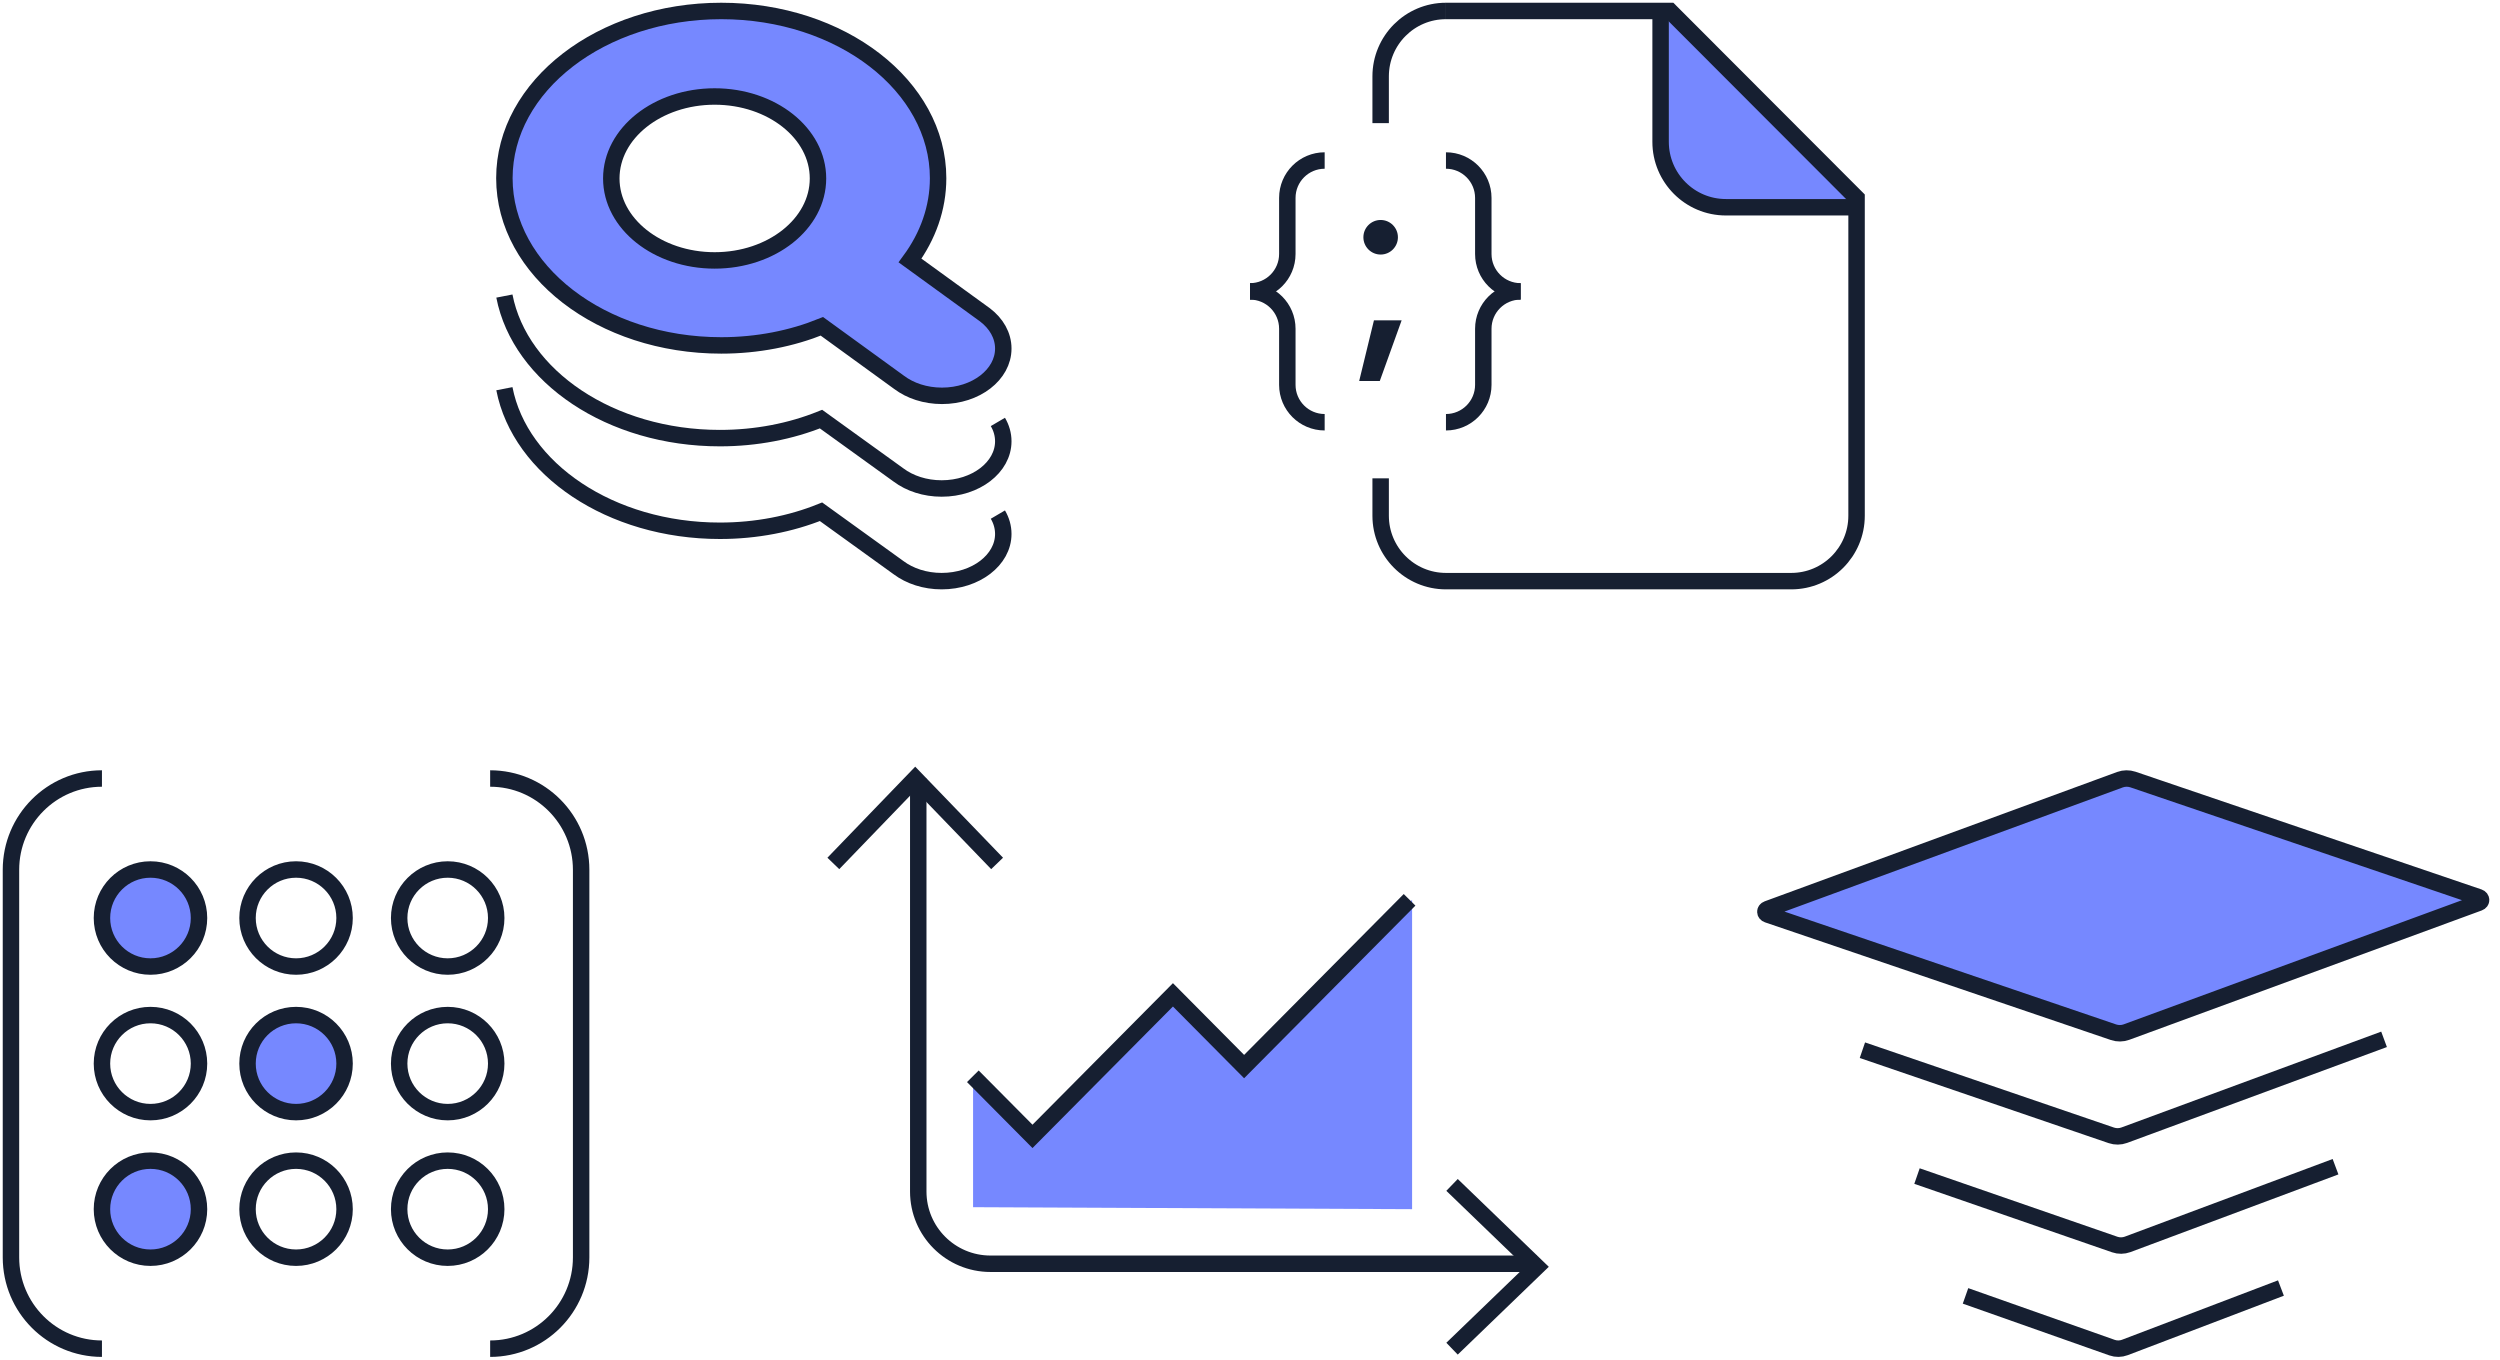 <svg width="228" height="124" viewBox="0 0 228 124" fill="none" xmlns="http://www.w3.org/2000/svg">
<path fill-rule="evenodd" clip-rule="evenodd" d="M192.757 94.141L161.203 83.405C160.937 83.315 160.931 83.003 161.195 82.906L193.347 71.106C193.719 70.97 194.143 70.965 194.52 71.092L226.074 81.828C226.34 81.92 226.345 82.232 226.082 82.327L193.929 94.128C193.556 94.265 193.134 94.269 192.757 94.141Z" fill="#7688FF"/>
<path fill-rule="evenodd" clip-rule="evenodd" d="M192.757 94.141L161.203 83.405C160.937 83.315 160.931 83.003 161.195 82.906L193.347 71.106C193.719 70.97 194.143 70.965 194.52 71.092L226.074 81.828C226.34 81.92 226.345 82.232 226.082 82.327L193.929 94.128C193.556 94.265 193.134 94.269 192.757 94.141Z" stroke="#161F31" stroke-width="1.5"/>
<path d="M179.255 118.185L192.619 122.904C192.994 123.037 193.414 123.031 193.785 122.89L208.021 117.468" stroke="#161F31" stroke-width="1.5"/>
<path d="M169.851 95.778L192.557 103.545C192.933 103.673 193.354 103.669 193.726 103.532L217.426 94.787" stroke="#161F31" stroke-width="1.5"/>
<path d="M174.83 107.257L192.865 113.501C193.24 113.632 193.661 113.626 194.033 113.489L213 106.404" stroke="#161F31" stroke-width="1.5"/>
<path d="M9.298 123C4.715 123 1 119.274 1 114.677V79.323C1 74.726 4.715 71 9.298 71" stroke="#161F31" stroke-width="1.5"/>
<path d="M44.702 71C49.285 71 53 74.726 53 79.323V114.677C53 119.274 49.285 123 44.702 123" stroke="#161F31" stroke-width="1.5"/>
<path fill-rule="evenodd" clip-rule="evenodd" d="M18.149 83.723C18.149 86.168 16.168 88.149 13.723 88.149C11.279 88.149 9.298 86.168 9.298 83.723C9.298 81.279 11.279 79.298 13.723 79.298C16.168 79.298 18.149 81.279 18.149 83.723Z" fill="#7688FF"/>
<path fill-rule="evenodd" clip-rule="evenodd" d="M31.425 97C31.425 99.444 29.444 101.426 27 101.426C24.556 101.426 22.575 99.444 22.575 97C22.575 94.556 24.556 92.575 27 92.575C29.444 92.575 31.425 94.556 31.425 97Z" fill="#7688FF"/>
<path fill-rule="evenodd" clip-rule="evenodd" d="M18.149 110.277C18.149 112.721 16.168 114.702 13.723 114.702C11.279 114.702 9.298 112.721 9.298 110.277C9.298 107.832 11.279 105.851 13.723 105.851C16.168 105.851 18.149 107.832 18.149 110.277Z" fill="#7688FF"/>
<path fill-rule="evenodd" clip-rule="evenodd" d="M18.149 83.723C18.149 86.168 16.168 88.149 13.723 88.149C11.279 88.149 9.298 86.168 9.298 83.723C9.298 81.279 11.279 79.298 13.723 79.298C16.168 79.298 18.149 81.279 18.149 83.723Z" stroke="#161F31" stroke-width="1.5"/>
<path fill-rule="evenodd" clip-rule="evenodd" d="M18.149 97C18.149 99.444 16.168 101.426 13.723 101.426C11.279 101.426 9.298 99.444 9.298 97C9.298 94.556 11.279 92.575 13.723 92.575C16.168 92.575 18.149 94.556 18.149 97Z" stroke="#161F31" stroke-width="1.5"/>
<path fill-rule="evenodd" clip-rule="evenodd" d="M18.149 110.277C18.149 112.721 16.168 114.702 13.723 114.702C11.279 114.702 9.298 112.721 9.298 110.277C9.298 107.832 11.279 105.851 13.723 105.851C16.168 105.851 18.149 107.832 18.149 110.277Z" stroke="#161F31" stroke-width="1.5"/>
<path fill-rule="evenodd" clip-rule="evenodd" d="M31.425 83.723C31.425 86.168 29.444 88.149 27 88.149C24.556 88.149 22.575 86.168 22.575 83.723C22.575 81.279 24.556 79.298 27 79.298C29.444 79.298 31.425 81.279 31.425 83.723Z" stroke="#161F31" stroke-width="1.5"/>
<path fill-rule="evenodd" clip-rule="evenodd" d="M31.425 97C31.425 99.444 29.444 101.426 27 101.426C24.556 101.426 22.575 99.444 22.575 97C22.575 94.556 24.556 92.575 27 92.575C29.444 92.575 31.425 94.556 31.425 97Z" stroke="#161F31" stroke-width="1.5"/>
<path fill-rule="evenodd" clip-rule="evenodd" d="M31.425 110.277C31.425 112.721 29.444 114.702 27 114.702C24.556 114.702 22.575 112.721 22.575 110.277C22.575 107.832 24.556 105.851 27 105.851C29.444 105.851 31.425 107.832 31.425 110.277Z" stroke="#161F31" stroke-width="1.5"/>
<path fill-rule="evenodd" clip-rule="evenodd" d="M45.255 83.723C45.255 86.168 43.274 88.149 40.83 88.149C38.386 88.149 36.404 86.168 36.404 83.723C36.404 81.279 38.386 79.298 40.83 79.298C43.274 79.298 45.255 81.279 45.255 83.723Z" stroke="#161F31" stroke-width="1.5"/>
<path fill-rule="evenodd" clip-rule="evenodd" d="M45.255 97C45.255 99.444 43.274 101.426 40.83 101.426C38.386 101.426 36.404 99.444 36.404 97C36.404 94.556 38.386 92.575 40.83 92.575C43.274 92.575 45.255 94.556 45.255 97Z" stroke="#161F31" stroke-width="1.5"/>
<path fill-rule="evenodd" clip-rule="evenodd" d="M45.255 110.277C45.255 112.721 43.274 114.702 40.83 114.702C38.386 114.702 36.404 112.721 36.404 110.277C36.404 107.832 38.386 105.851 40.83 105.851C43.274 105.851 45.255 107.832 45.255 110.277Z" stroke="#161F31" stroke-width="1.5"/>
<path fill-rule="evenodd" clip-rule="evenodd" d="M65.778 1C76.7 1 85.555 7.829 85.555 16.251C85.555 18.981 84.624 21.542 82.996 23.758L89.838 28.721C90.864 29.504 91.5 30.588 91.5 31.789C91.5 34.171 88.997 36.1 85.907 36.1C84.387 36.1 83.009 35.632 82 34.873L74.957 29.762C72.215 30.873 69.09 31.502 65.778 31.502C54.855 31.502 46 24.673 46 16.251C46 7.829 54.855 1 65.778 1ZM65.421 8.678C60.211 8.678 55.988 11.992 55.988 16.082C55.988 20.172 60.211 23.486 65.421 23.486C70.63 23.486 74.854 20.172 74.854 16.082C74.854 11.992 70.63 8.678 65.421 8.678Z" fill="#7688FF"/>
<path fill-rule="evenodd" clip-rule="evenodd" d="M74.6 16.275C74.6 20.404 70.38 23.75 65.176 23.75C59.97 23.75 55.75 20.404 55.75 16.275C55.75 12.146 59.97 8.8 65.176 8.8C70.38 8.8 74.6 12.146 74.6 16.275Z" stroke="#161F31" stroke-width="1.5"/>
<path fill-rule="evenodd" clip-rule="evenodd" d="M74.957 29.762C72.215 30.873 69.09 31.502 65.778 31.502C54.855 31.502 46 24.673 46 16.251C46 7.829 54.855 1 65.778 1C76.7 1 85.555 7.829 85.555 16.251C85.555 18.981 84.624 21.542 82.996 23.758L89.838 28.721C90.864 29.504 91.5 30.588 91.5 31.789C91.5 34.171 88.997 36.1 85.907 36.1C84.387 36.1 83.009 35.632 82 34.873L74.957 29.762Z" stroke="#161F31" stroke-width="1.5"/>
<path d="M91.007 38.48C91.323 39.019 91.5 39.616 91.5 40.245C91.5 42.622 88.984 44.55 85.882 44.55C84.354 44.55 82.968 44.083 81.954 43.325L74.877 38.222C72.121 39.331 68.983 39.957 65.653 39.957C55.683 39.957 47.428 34.333 46 27" stroke="#161F31" stroke-width="1.5"/>
<path d="M91.007 46.93C91.323 47.468 91.5 48.066 91.5 48.696C91.5 51.072 88.984 53 85.882 53C84.354 53 82.968 52.533 81.954 51.775L74.877 46.672C72.121 47.781 68.983 48.407 65.653 48.407C55.683 48.407 47.428 42.783 46 35.45" stroke="#161F31" stroke-width="1.5"/>
<path d="M140.17 115.255H90.331C86.694 115.255 83.745 112.307 83.745 108.669V71" stroke="#161F31" stroke-width="1.5"/>
<path fill-rule="evenodd" clip-rule="evenodd" d="M88.744 98.353L94.213 103.903L107.088 90.835L113.614 97.458L128.783 82.064V110.277L88.744 110.095V98.353Z" fill="#7688FF"/>
<path d="M76 78.745L83.468 71L90.936 78.745" stroke="#161F31" stroke-width="1.5"/>
<path d="M132.426 108.064L140.17 115.532L132.426 123" stroke="#161F31" stroke-width="1.5"/>
<path d="M88.723 98.156L94.163 103.638L106.972 90.729L113.463 97.272L128.553 82.064" stroke="#161F31" stroke-width="1.5"/>
<path fill-rule="evenodd" clip-rule="evenodd" d="M127.83 29.213H125.304L123.958 34.745H125.837L127.83 29.213Z" fill="#161F31"/>
<path fill-rule="evenodd" clip-rule="evenodd" d="M127.49 21.638C127.49 20.768 126.785 20.062 125.915 20.062C125.045 20.062 124.341 20.768 124.341 21.638C124.341 22.509 125.045 23.215 125.915 23.215C126.785 23.215 127.49 22.509 127.49 21.638Z" fill="#161F31"/>
<path d="M131.872 1C128.582 1 125.915 3.672 125.915 6.967V11.229" stroke="#161F31" stroke-width="1.5"/>
<path fill-rule="evenodd" clip-rule="evenodd" d="M151.447 1V12.934C151.447 16.23 154.114 18.902 157.404 18.902H169.319" fill="#7688FF"/>
<path d="M151.447 1V12.934C151.447 16.23 154.114 18.902 157.404 18.902H169.319" stroke="#161F31" stroke-width="1.5"/>
<path d="M131.872 1H152.298L169.319 18.049V47.033C169.319 50.328 166.652 53 163.362 53H131.872C128.582 53 125.915 50.328 125.915 47.033V43.623" stroke="#161F31" stroke-width="1.5"/>
<path d="M138.681 26.574C136.8 26.574 135.277 25.048 135.277 23.164V18.049C135.277 16.165 133.753 14.639 131.872 14.639" stroke="#161F31" stroke-width="1.5"/>
<path d="M138.681 26.574C136.8 26.574 135.277 28.1 135.277 29.984V35.098C135.277 36.982 133.753 38.508 131.872 38.508" stroke="#161F31" stroke-width="1.5"/>
<path d="M114 26.574C115.881 26.574 117.404 28.1 117.404 29.984V35.098C117.404 36.982 118.928 38.508 120.809 38.508" stroke="#161F31" stroke-width="1.5"/>
<path d="M114 26.574C115.881 26.574 117.404 25.048 117.404 23.164V18.049C117.404 16.165 118.928 14.639 120.809 14.639" stroke="#161F31" stroke-width="1.5"/>
</svg>
